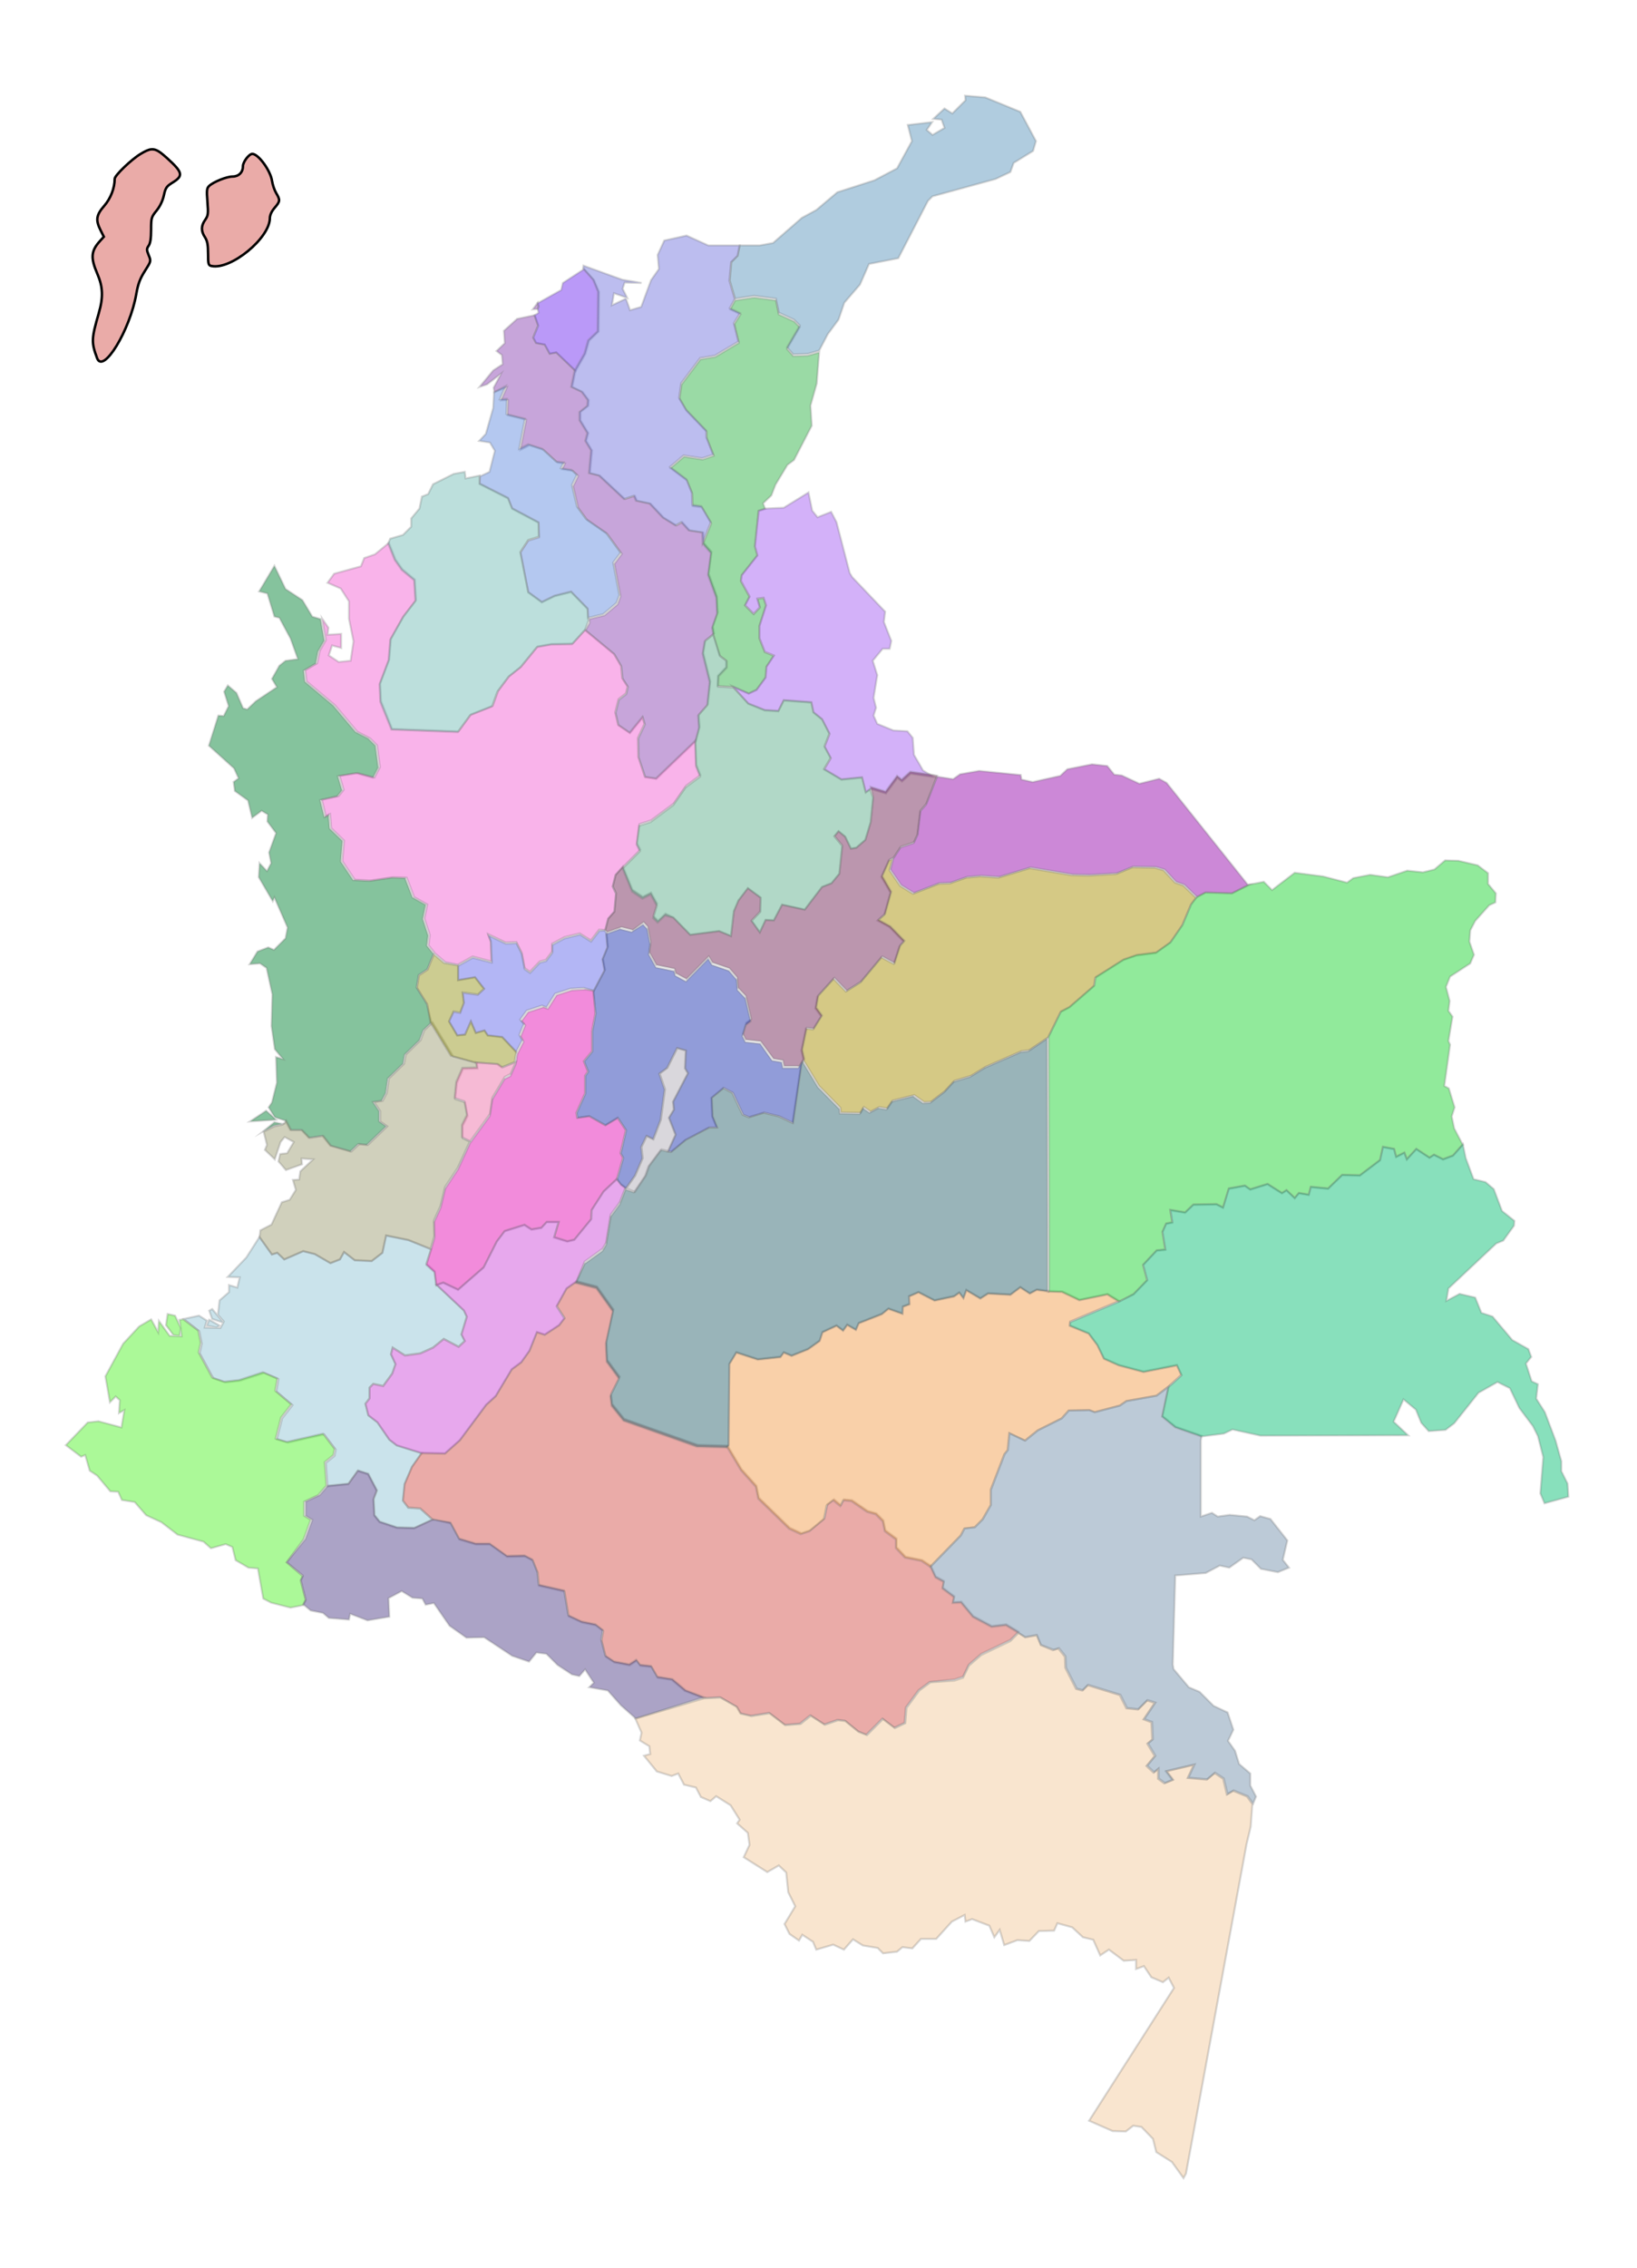 <?xml version="1.0" encoding="UTF-8" standalone="no"?>
<!-- Generator: Adobe Illustrator 24.1.1, SVG Export Plug-In . SVG Version: 6.00 Build 0)  -->

<svg version="1.1" id="map_colombia" x="0px" y="0px" viewBox="0 0 400 553.768" xml:space="preserve"
    sodipodi:docname="colombia-mapa.svg" inkscape:version="1.4 (86a8ad7, 2024-10-11)" width="400" height="553.768"
    xmlns:inkscape="http://www.inkscape.org/namespaces/inkscape"
    xmlns:sodipodi="http://sodipodi.sourceforge.net/DTD/sodipodi-0.dtd" xmlns="http://www.w3.org/2000/svg"
    xmlns:svg="http://www.w3.org/2000/svg" xmlns:rdf="http://www.w3.org/1999/02/22-rdf-syntax-ns#"
    xmlns:cc="http://creativecommons.org/ns#" xmlns:dc="http://purl.org/dc/elements/1.1/">
    <title id="titulo-map">mapa-colombia</title>
    <defs id="defs72" />
    <sodipodi:namedview id="namedview72" pagecolor="#ffffff" bordercolor="#000000" borderopacity="0.25"
        inkscape:showpageshadow="false" inkscape:pageopacity="0.0" inkscape:pagecheckerboard="true"
        inkscape:deskcolor="#d1d1d1" showborder="false" inkscape:zoom="1.4985093" inkscape:cx="205.87126"
        inkscape:cy="284.61618" inkscape:window-width="1920" inkscape:window-height="991" inkscape:window-x="-9"
        inkscape:window-y="-9" inkscape:window-maximized="1" inkscape:current-layer="map_colombia" showguides="true"
        inkscape:clip-to-page="false" shape-rendering="auto" labelstyle="default" showgrid="false" />
    <style type="text/css" id="style-map">
        .st0 {
            fill: none;
            enable-background: new;
        }




        .st1 {
            fill: #FF152F;
            stroke: rgba(116,116,116,0.281);
            stroke-width: 0.5;
            stroke-miterlimit: 12;
        }




        .st2 {
            fill: #95C6D7;
            stroke: rgba(116,116,116,0.281);
            stroke-width: 0.5;
            stroke-miterlimit: 12;
        }




        .st3 {
            fill: #59F533;
            stroke: rgba(116,116,116,0.281);
            stroke-width: 0.5;
            stroke-miterlimit: 12;
        }




        .st4 {
            fill: #0C883D;
            stroke: rgba(116,116,116,0.281);
            stroke-width: 0.5;
            stroke-miterlimit: 12;
        }




        .st5 {
            fill: #EEEEEE;
            stroke: rgba(116,116,116,0.281);
            stroke-width: 0.5;
            stroke-miterlimit: 12;
        }




        .st6 {
            fill: #E719B8;
            stroke: rgba(116,116,116,0.281);
            stroke-width: 0.5;
            stroke-miterlimit: 12;
        }




        .st7 {
            fill: #D75853;
            stroke: rgba(116,116,116,0.281);
            stroke-width: 0.5;
            stroke-miterlimit: 12;
        }




        .st8 {
            fill: #D153DC;
            stroke: rgba(116,116,116,0.281);
            stroke-width: 0.5;
            stroke-miterlimit: 12;
        }




        .st9 {
            fill: #59498E;
            stroke: rgba(116,116,116,0.281);
            stroke-width: 0.5;
            stroke-miterlimit: 12;
        }




        .st10 {
            fill: #F5CCA0;
            stroke: rgba(116,116,116,0.281);
            stroke-width: 0.5;
            stroke-miterlimit: 12;
        }




        .st11 {
            fill: #914CB6;
            stroke: rgba(116,116,116,0.281);
            stroke-width: 0.5;
            stroke-miterlimit: 12;
        }




        .st12 {
            fill: #A2A27A;
            stroke: rgba(116,116,116,0.281);
            stroke-width: 0.5;
            stroke-miterlimit: 12;
        }




        .st13 {
            fill: #6A92E3;
            stroke: rgba(116,116,116,0.281);
            stroke-width: 0.5;
            stroke-miterlimit: 12;
        }




        .st14 {
            fill: #7634F2;
            stroke: rgba(116,116,116,0.281);
            stroke-width: 0.5;
            stroke-miterlimit: 12;
        }




        .st15 {
            fill: #37B74D;
            stroke: rgba(116,116,116,0.281);
            stroke-width: 0.5;
            stroke-miterlimit: 12;
        }




        .st16 {
            fill: #639BC0;
            stroke: rgba(116,116,116,0.281);
            stroke-width: 0.5;
            stroke-miterlimit: 12;
        }




        .st17 {
            fill: #7B7CE0;
            stroke: rgba(116,116,116,0.281);
            stroke-width: 0.5;
            stroke-miterlimit: 12;
        }




        .st18 {
            fill: #9A12B0;
            stroke: rgba(116,116,116,0.281);
            stroke-width: 0.5;
            stroke-miterlimit: 12;
        }




        .st19 {
            fill: #A964F5;
            stroke: rgba(116,116,116,0.281);
            stroke-width: 0.5;
            stroke-miterlimit: 12;
        }




        .st20 {
            fill: #AC940D;
            stroke: rgba(116,116,116,0.281);
            stroke-width: 0.5;
            stroke-miterlimit: 12;
        }




        .st21 {
            fill: #F5A355;
            stroke: rgba(116,116,116,0.281);
            stroke-width: 0.5;
            stroke-miterlimit: 12;
        }




        .st22 {
            fill: #346A75;
            stroke: rgba(116,116,116,0.281);
            stroke-width: 0.5;
            stroke-miterlimit: 12;
        }




        .st23 {
            fill: #7B97B1;
            stroke: rgba(116,116,116,0.281);
            stroke-width: 0.5;
            stroke-miterlimit: 12;
        }




        .st24 {
            fill: #25D638;
            stroke: rgba(116,116,116,0.281);
            stroke-width: 0.5;
            stroke-miterlimit: 12;
        }




        .st25 {
            fill: #F568D7;
            stroke: rgba(116,116,116,0.281);
            stroke-width: 0.5;
            stroke-miterlimit: 12;
        }




        .st26 {
            fill: #7BC1BA;
            stroke: rgba(116,116,116,0.281);
            stroke-width: 0.5;
            stroke-miterlimit: 12;
        }




        .st27 {
            fill: #782E5E;
            stroke: rgba(116,116,116,0.281);
            stroke-width: 0.5;
            stroke-miterlimit: 12;
        }




        .st28 {
            fill: #64B290;
            stroke: rgba(116,116,116,0.281);
            stroke-width: 0.5;
            stroke-miterlimit: 12;
        }




        .st29 {
            fill: #686EEC;
            stroke: rgba(116,116,116,0.281);
            stroke-width: 0.5;
            stroke-miterlimit: 12;
        }




        .st30 {
            fill: #253BB4;
            stroke: rgba(116,116,116,0.281);
            stroke-width: 0.5;
            stroke-miterlimit: 12;
        }




        .st31 {
            fill: #B4B0BA;
            stroke: rgba(116,116,116,0.281);
            stroke-width: 0.5;
            stroke-miterlimit: 12;
        }




        .st32 {
            fill: #9B9B25;
            stroke: rgba(116,116,116,0.281);
            stroke-width: 0.5;
            stroke-miterlimit: 12;
        }




        .st33 {
            fill: #EE76AD;
            stroke: rgba(116,116,116,0.281);
            stroke-width: 0.5;
            stroke-miterlimit: 12;
        }




        .st34 {
            fill: #13C37A;
            stroke: rgba(116,116,116,0.281);
            stroke-width: 0.5;
            stroke-miterlimit: 12;
        }




        .st35 {
            font-family: 'Tahoma';
        }




        .st36 {
            font-size: 6px;
        }




        .st37 {
            font-size: 10px;
        }




        .st38 {
            font-size: 9px;
        }




        .st39 {
            font-size: 9px;
        }




        .st40 {
            font-size: 8px;
        }




        .st41 {
            font-size: 8.999px;
        }




        .st42 {
            font-size: 7px;
        }




        .st43 {
            font-size: 8px;
        }




        .st44 {
            font-size: 6px;
        }




        .st45 {
            font-size: 5px;
        }




        .st46 {
            fill: none;
        }




        .st47 {
            font-family: 'ArialMT';
        }




        .st48 {
            font-size: 13px;
        }




        .st49 {
            enable-background: new;
        }




        .st50 {
            fill: none;
            stroke: #000000;
            stroke-miterlimit: 10;
        }
    </style>


    <path class="st2"
        d="m 52.946,324.156 -2.417,-0.503 0.604,-1.41 2.517,1.41 z m 52.364,-19.133 -1.108,3.524 2.014,1.813 0.403,3.222 6.747,6.344 0.705,1.51 -1.309,4.33 0.806,1.611 -1.51,1.41 -3.625,-1.913 -2.618,2.115 -3.122,1.41 -3.726,0.503 -3.021,-1.913 -0.403,1.611 1.108,2.417 -0.806,2.316 -2.215,3.021 -2.417,-0.503 -0.906,0.906 v 2.618 l -1.007,1.309 0.705,2.82 2.215,1.712 2.92,4.229 1.813,1.41 6.143,1.913 -2.417,3.424 -1.813,4.229 -0.403,4.028 1.309,1.712 2.92,0.201 3.021,2.719 -4.531,2.115 -4.229,-0.101 -4.229,-1.41 -1.309,-1.611 -0.201,-3.927 0.806,-2.115 -2.115,-4.028 -2.517,-0.806 -2.316,3.222 -5.035,0.503 -0.403,-5.74 2.115,-1.712 0.302,-1.51 -2.82,-3.726 -8.862,2.014 -2.719,-0.806 1.309,-5.136 2.517,-3.222 -3.927,-3.323 0.503,-3.021 -3.524,-1.51 -5.841,1.913 -3.625,0.403 -2.92,-1.007 -3.323,-6.143 0.503,-2.316 -0.604,-3.021 -3.827,-3.021 3.726,-0.806 1.913,1.208 -0.503,1.712 3.827,0.101 0.705,-1.309 -2.719,-0.906 -0.705,-2.014 0.705,-0.403 2.719,3.222 0.101,-0.201 -1.41,-1.611 0.403,-3.524 2.316,-2.014 v -1.712 l 2.014,0.604 0.604,-2.517 -2.92,-0.101 4.531,-4.733 3.222,-5.035 3.021,4.229 1.309,-0.403 1.712,1.611 4.632,-2.014 2.82,0.705 3.827,2.215 2.316,-0.906 1.007,-1.813 2.618,2.014 4.129,0.201 2.618,-2.014 0.906,-4.229 5.438,1.108 z"
        id="cauca" style="display:inline;fill:#95c6d7;fill-opacity:0.499" inkscape:label="cauca" />
    <path class="st3"
        d="m 40.963,320.833 1.813,0.403 1.41,3.021 -0.302,1.913 -1.51,-0.201 -1.813,-2.417 z m 33.13,71.094 -3.122,0.604 -4.733,-1.208 -1.913,-1.007 -1.309,-7.351 -2.316,-0.201 -3.122,-1.813 -0.806,-3.222 -1.611,-0.705 -3.625,1.007 -1.813,-1.611 -6.344,-1.712 -3.927,-3.021 -3.726,-1.712 -2.82,-3.222 -3.122,-0.503 -0.906,-2.014 -1.913,-0.101 -3.222,-3.827 -1.813,-1.208 -1.108,-3.827 -1.007,0.403 -3.726,-2.82 5.337,-5.538 2.618,-0.302 5.639,1.51 0.705,-4.229 -1.309,0.705 0.201,-3.122 -1.007,-0.906 -1.41,1.41 -1.108,-6.344 4.33,-7.955 3.927,-4.229 2.92,-1.712 1.712,3.122 0.201,-2.719 2.618,3.625 2.92,0.101 -0.503,-4.028 0.906,-0.101 3.625,2.719 0.604,3.021 -0.503,2.316 3.323,6.143 2.92,1.007 3.625,-0.403 5.841,-1.913 3.524,1.51 -0.503,3.021 3.927,3.323 -2.517,3.222 -1.309,5.136 2.719,0.806 8.862,-2.014 2.82,3.726 -0.302,1.51 -2.115,1.712 0.403,5.74 -2.014,2.316 -3.424,1.611 v 3.424 l 1.611,1.007 -1.712,4.733 -4.129,5.639 3.927,3.424 -0.503,1.108 1.208,4.733 z"
        id="narino" style="fill:#59f533;fill-opacity:0.5" inkscape:label="narino" />
    <path class="st4"
        d="m 66.843,272.799 0.604,0.604 -6.344,0.403 3.927,-2.618 z m -2.517,3.424 2.719,-2.215 1.913,0.403 -2.014,0.403 z m 41.085,-26.585 -2.014,1.913 -0.906,2.417 -3.625,3.524 -0.403,2.215 -3.726,3.625 -0.503,3.524 -1.007,1.913 -2.115,0.302 1.51,2.215 v 2.517 l 1.712,1.208 -4.733,4.531 -2.115,-0.201 -1.913,1.813 -4.934,-1.41 -1.913,-2.417 -3.323,0.503 -1.813,-1.913 H 70.871 l -1.208,-2.316 -2.517,-0.806 -1.51,-2.417 0.806,-1.208 1.208,-4.834 -0.201,-6.243 1.712,0.503 -2.014,-2.417 -0.806,-5.639 0.201,-7.754 -1.41,-6.445 -1.611,-1.108 -2.517,0.201 1.913,-3.122 2.618,-1.007 1.41,0.604 2.82,-2.82 0.503,-2.618 -3.222,-7.351 -0.403,0.906 -3.424,-5.841 0.201,-3.424 1.813,1.913 1.007,-1.913 -0.503,-2.618 1.712,-4.733 -2.115,-2.82 0.101,-1.712 -1.51,-0.906 -2.316,1.712 -1.007,-4.229 -3.222,-2.316 -0.302,-2.215 1.208,-0.906 -1.108,-2.417 -6.143,-5.538 2.316,-7.351 1.309,0.101 1.208,-2.417 -1.108,-3.524 0.906,-1.51 2.115,1.813 1.611,3.726 1.007,0.302 2.115,-2.014 5.136,-3.424 -1.208,-2.014 1.813,-3.222 1.51,-1.208 3.021,-0.403 -1.813,-5.035 -2.719,-5.035 -1.208,-0.302 -1.712,-5.639 -2.014,-0.503 3.726,-6.243 2.719,5.639 4.129,2.719 2.417,4.028 2.014,0.604 0.906,5.236 -1.51,2.618 -0.604,3.021 -2.92,1.712 0.302,2.719 6.948,5.841 5.438,6.445 3.122,1.611 1.712,1.712 0.705,5.337 -1.309,2.517 -4.129,-1.108 -4.431,0.705 1.007,3.424 -1.208,1.51 -4.129,0.906 1.007,4.129 1.007,-0.604 0.302,3.424 3.122,3.021 -0.403,5.035 3.021,4.531 3.927,0.201 5.438,-0.806 3.323,0.101 1.813,4.733 3.222,1.813 -0.705,3.424 1.309,4.028 -0.302,2.517 1.611,2.014 -1.51,3.726 -2.115,1.41 -0.503,3.021 2.517,4.028 z"
        id="choco" inkscape:label="choco" style="fill:#0c883d;fill-opacity:0.5" />
    <path class="st6"
        d="m 145.047,241.885 0.403,5.538 -0.806,4.33 v 4.934 l -2.014,2.417 1.007,2.517 -0.705,1.007 v 4.33 l -2.115,4.733 0.201,1.208 2.92,-0.403 3.927,2.215 3.021,-1.813 2.014,3.021 -1.309,5.639 0.604,1.108 -1.51,5.337 -3.222,3.021 -2.92,4.531 -0.101,2.215 -4.129,5.035 -1.712,0.403 -3.222,-1.007 1.108,-3.726 h -2.92 l -1.309,1.41 -2.417,0.403 -1.712,-1.108 -4.834,1.51 -1.913,2.517 -3.222,6.344 -6.243,5.438 -3.625,-1.712 -1.712,0.604 -0.403,-3.222 -2.014,-1.813 1.108,-3.524 0.906,-3.122 -0.101,-3.827 1.611,-3.524 1.108,-4.632 3.122,-4.733 2.92,-6.344 4.834,-6.646 0.604,-4.028 3.021,-5.035 1.41,-0.705 1.309,-2.92 0.403,-2.517 1.51,-2.92 -0.705,-1.309 1.108,-2.719 -0.906,-1.007 1.611,-2.215 3.726,-1.208 1.108,0.403 2.115,-3.323 3.726,-1.208 3.222,-0.201 z"
        id="tolima" inkscape:label="tolima" style="fill:#e719b8;fill-opacity:0.5" />
    <path class="st7"
        d="m 105.713,370.981 -3.021,-2.719 -2.92,-0.201 -1.309,-1.712 0.403,-4.028 1.813,-4.229 2.417,-3.424 5.639,0.101 3.625,-3.222 6.445,-8.66 2.316,-2.115 3.927,-6.545 2.316,-1.712 2.014,-2.82 1.813,-4.531 1.913,0.604 3.524,-2.316 1.309,-1.712 -1.913,-2.92 2.417,-4.33 2.417,-1.712 5.035,1.309 4.028,5.639 -1.712,7.855 0.201,4.431 3.021,4.129 -2.115,4.229 0.302,2.417 2.92,3.625 17.924,6.344 7.351,0.201 3.424,5.74 3.625,4.028 0.604,2.92 7.552,7.351 2.82,1.309 2.115,-0.705 3.524,-2.92 0.705,-3.424 1.611,-1.208 1.712,1.41 0.705,-1.41 2.014,0.201 3.827,2.618 2.115,0.604 1.712,1.712 0.503,2.417 2.719,2.014 v 2.115 l 2.215,2.316 4.028,0.806 2.115,1.41 1.208,2.618 2.014,1.108 -0.302,1.611 2.82,2.115 -0.302,1.41 2.014,-0.101 2.92,3.524 4.531,2.417 3.524,-0.403 3.021,1.813 -2.014,2.014 -7.15,3.424 -3.021,2.618 -1.41,2.92 -2.115,0.705 -6.042,0.604 -2.719,2.014 -3.122,4.229 -0.302,3.726 -2.517,1.208 -2.92,-2.215 -3.927,3.927 -2.014,-0.806 -3.222,-2.618 -1.813,-0.201 -3.222,1.108 -3.424,-2.215 -2.517,2.014 -3.726,0.302 -3.827,-2.92 -4.431,0.705 -2.618,-0.604 -0.906,-1.611 -4.028,-2.316 -4.129,0.201 -4.431,-1.712 -3.222,-2.719 -3.424,-0.503 -1.51,-2.618 -2.719,-0.302 -0.906,-1.208 -1.712,1.108 -3.726,-0.705 -2.115,-1.41 -1.007,-3.927 0.403,-2.316 -1.813,-1.41 -3.424,-0.705 -3.222,-1.51 -1.007,-6.042 -6.243,-1.41 -0.302,-3.122 -1.208,-3.021 -1.913,-1.007 -4.33,0.101 -4.229,-3.021 h -3.424 l -4.028,-1.208 -2.115,-3.927 z"
        id="caqueta" inkscape:label="caqueta" style="fill:#d75853;fill-opacity:0.5" />
    <path class="st8"
        d="m 140.857,312.978 -2.417,1.712 -2.417,4.33 1.913,2.92 -1.309,1.712 -3.524,2.316 -1.913,-0.604 -1.813,4.531 -2.014,2.82 -2.316,1.712 -3.927,6.545 -2.316,2.115 -6.445,8.66 -3.625,3.222 -5.639,-0.101 -6.143,-1.913 -1.813,-1.41 -2.92,-4.229 -2.215,-1.712 -0.705,-2.82 1.007,-1.309 v -2.618 l 0.906,-0.906 2.417,0.503 2.215,-3.021 0.806,-2.316 -1.108,-2.417 0.403,-1.611 3.021,1.913 3.726,-0.503 3.122,-1.41 2.618,-2.115 3.625,1.913 1.51,-1.41 -0.806,-1.611 1.309,-4.33 -0.705,-1.51 -6.747,-6.344 1.712,-0.604 3.625,1.712 6.243,-5.438 3.222,-6.344 1.913,-2.517 4.834,-1.51 1.712,1.108 2.417,-0.403 1.309,-1.41 h 2.92 l -1.108,3.726 3.222,1.007 1.712,-0.403 4.129,-5.035 0.101,-2.215 2.92,-4.531 3.222,-3.021 1.007,1.309 1.108,0.806 -1.41,3.625 -2.215,3.021 -1.108,6.848 -0.906,1.51 -4.33,3.122 z"
        id="huila" inkscape:label="huila" style="fill:#d153dc;fill-opacity:0.5" />
    <path class="st9"
        d="m 105.713,370.981 4.33,0.705 2.115,3.927 4.028,1.208 h 3.424 l 4.229,3.021 4.33,-0.101 1.913,1.007 1.208,3.021 0.302,3.122 6.243,1.41 1.007,6.042 3.222,1.51 3.424,0.705 1.813,1.41 -0.403,2.316 1.007,3.927 2.115,1.41 3.726,0.705 1.712,-1.108 0.906,1.208 2.719,0.302 1.51,2.618 3.726,0.604 3.222,2.719 4.431,1.712 -16.615,5.236 v 0 l -3.625,-3.222 -3.222,-3.625 -4.531,-0.806 1.108,-1.108 -2.115,-3.222 -1.41,1.611 -1.813,-0.403 -3.524,-2.316 -2.719,-2.719 -2.417,-0.302 -1.813,2.215 -4.129,-1.41 -6.848,-4.531 -4.33,0.101 -4.129,-2.92 -3.827,-5.538 -2.014,0.403 -0.806,-1.51 -2.417,-0.201 -2.618,-1.611 -3.222,1.712 0.201,4.531 -5.337,0.906 -4.229,-1.611 -0.302,1.41 -4.934,-0.403 -1.41,-1.208 -3.021,-0.604 -1.813,-1.51 0.604,-1.208 -1.208,-4.733 0.503,-1.108 -3.927,-3.222 4.531,-5.639 1.712,-4.733 -1.611,-1.007 v -3.424 l 3.424,-1.611 2.014,-2.316 5.035,-0.503 2.316,-3.222 2.517,0.806 2.115,4.028 -0.806,2.115 0.201,3.927 1.309,1.611 4.229,1.41 4.229,0.101 z"
        id="putumayo" inkscape:label="putumayo" style="fill:#59498e;fill-opacity:0.5" />
    <path class="st10"
        d="m 171.973,414.685 4.129,-0.201 4.028,2.316 0.906,1.611 2.618,0.604 4.431,-0.705 3.827,2.92 3.726,-0.302 2.517,-2.014 3.424,2.215 3.222,-1.108 1.813,0.201 3.222,2.618 2.014,0.806 3.927,-3.927 2.92,2.215 2.517,-1.208 0.302,-3.726 3.122,-4.229 2.719,-2.014 5.841,-0.403 2.115,-0.705 1.41,-2.92 3.021,-2.618 7.15,-3.424 2.014,-2.014 1.611,1.108 2.82,-0.503 1.007,2.417 2.92,1.208 1.309,-0.403 1.611,2.014 0.101,2.719 2.618,5.136 1.51,0.403 1.309,-1.309 7.855,2.417 1.611,3.222 2.82,0.302 2.215,-2.215 1.913,0.604 -2.719,4.028 1.913,0.705 0.201,4.229 -1.208,1.007 1.813,3.021 -2.014,2.417 1.712,1.611 1.108,-0.906 v 2.417 l 1.51,1.108 2.014,-0.806 -1.611,-2.115 6.848,-1.611 -1.51,3.222 4.632,0.403 1.913,-1.611 2.115,1.41 0.906,3.827 1.51,-0.906 3.424,1.41 1.309,1.813 -0.403,5.538 -1.007,4.229 -14.803,80.459 -0.604,1.108 -2.82,-3.927 -3.827,-2.417 -0.806,-3.222 -2.82,-2.92 -2.014,-0.302 -1.813,1.41 -3.222,-0.101 -5.74,-2.517 20.744,-32.425 -1.309,-2.517 -1.41,1.108 -2.82,-1.208 -1.813,-2.719 -1.913,0.705 v -2.215 l -3.021,0.201 -3.625,-2.719 -2.115,1.41 -1.712,-3.827 -2.517,-0.604 -2.618,-2.417 -3.625,-1.007 -0.806,1.813 -3.726,0.101 -2.316,2.417 -2.92,-0.201 -3.222,1.208 -1.108,-3.726 -1.309,1.813 -1.208,-2.82 -4.229,-1.611 -1.611,0.604 -0.201,-1.611 -3.122,1.611 -3.827,4.229 h -3.726 l -2.115,2.316 -2.417,-0.302 -1.309,1.108 -3.424,0.403 -1.309,-1.309 -3.625,-0.604 -2.417,-1.51 -2.215,2.517 -2.618,-1.208 -4.129,1.208 -0.806,-1.913 -2.618,-1.712 -0.806,1.41 -2.316,-1.611 -1.208,-2.417 2.618,-4.33 -1.712,-3.424 -0.503,-4.834 -1.813,-1.712 -2.82,1.611 -5.74,-3.625 1.41,-3.021 -0.403,-2.92 -2.618,-2.316 0.604,-0.906 -2.215,-3.524 -3.524,-2.215 -1.41,1.208 -2.316,-1.007 -1.208,-2.316 -2.92,-0.705 -1.41,-2.719 -1.611,0.604 -3.625,-1.108 -3.122,-3.827 1.51,-0.403 -0.201,-1.913 -2.316,-1.41 0.403,-1.913 -1.51,-3.424 v 0 z"
        id="amazonas" inkscape:label="amazonas" style="fill:#f5cca0;fill-opacity:0.5" />
    <path class="st11"
        d="m 120.817,95.77 -0.201,-1.108 1.813,-3.424 -3.424,2.618 -1.813,0.604 3.323,-4.028 2.316,-1.51 -0.201,-2.215 -1.309,-1.007 2.014,-1.913 -0.201,-3.021 3.222,-2.92 4.33,-0.906 0.806,2.517 -1.208,2.92 0.705,1.309 2.115,0.403 1.208,2.215 1.611,-0.302 4.733,4.531 -0.806,3.927 2.517,1.208 1.51,2.014 -0.101,1.41 -1.913,1.51 v 2.014 l 1.913,3.122 -0.503,1.913 1.41,2.316 -0.503,5.538 2.417,0.604 6.143,5.74 2.417,-0.806 0.503,1.208 3.323,0.705 3.222,3.424 3.122,1.913 1.41,-0.806 1.813,2.014 3.323,0.503 0.101,2.517 1.913,2.215 -0.705,5.337 2.014,5.538 0.201,3.927 -1.208,3.424 0.302,1.712 -2.115,1.712 -0.503,3.021 1.712,6.948 -0.604,5.639 -2.215,2.517 0.201,3.021 -0.906,3.424 -9.667,9.264 -2.719,-0.403 -1.611,-4.834 -0.101,-4.632 1.611,-3.424 -0.503,-1.712 -3.122,3.827 -2.82,-1.913 -0.705,-3.021 0.806,-3.222 1.813,-1.41 0.403,-1.712 -1.309,-2.014 -0.302,-3.021 -1.712,-2.92 -7.049,-5.841 1.007,-1.913 -0.101,-0.906 3.726,-0.906 3.222,-2.719 0.705,-1.913 -1.51,-7.955 1.813,-2.417 -3.524,-4.834 -4.934,-3.424 -2.215,-3.021 -1.208,-5.236 1.208,-2.517 -1.309,-1.208 -2.618,-0.403 0.705,-1.41 -1.813,-0.201 -3.424,-3.122 -3.424,-1.108 -2.215,1.108 1.41,-7.351 -4.531,-1.108 0.101,-3.726 -1.712,0.101 1.41,-3.222 z m 10.573,-20.341 -1.208,0.101 1.208,-1.611 0.201,0.906 z"
        id="bolivar" inkscape:label="bolivar" style="fill:#914cb6;fill-opacity:0.5" />
    <path class="st12"
        d="m 114.776,278.741 -2.92,6.344 -3.122,4.733 -1.108,4.632 -1.611,3.524 0.101,3.827 -0.906,3.122 -5.438,-2.115 -5.438,-1.108 -0.906,4.229 -2.618,2.014 -4.129,-0.201 -2.618,-2.014 -1.007,1.813 -2.316,0.906 -3.827,-2.215 -2.82,-0.705 -4.632,2.014 -1.712,-1.611 -1.309,0.403 -3.021,-4.229 0.201,-1.712 2.719,-1.41 2.517,-5.438 1.913,-0.604 1.51,-2.417 -0.705,-2.417 1.51,-0.101 0.302,-2.014 3.122,-2.92 -2.82,-0.201 0.101,1.41 -3.927,1.41 -1.813,-2.115 0.403,-1.813 1.712,-0.201 1.611,-2.719 -2.215,-1.208 -1.007,1.208 -1.41,4.229 -2.417,-2.316 0.503,-1.208 -0.806,-3.222 2.618,-1.309 2.014,-0.403 0.604,-0.604 0.302,-0.403 1.208,2.316 h 2.719 l 1.813,1.913 3.323,-0.503 1.913,2.417 4.934,1.41 1.913,-1.813 2.115,0.201 4.733,-4.531 -1.712,-1.208 v -2.517 l -1.51,-2.215 2.115,-0.302 1.007,-1.913 0.503,-3.524 3.726,-3.625 0.403,-2.215 3.625,-3.524 0.906,-2.417 2.014,-1.913 5.035,8.257 5.841,1.611 0.101,1.41 -3.524,0.101 -1.51,3.424 -0.403,3.927 2.417,0.806 0.604,3.323 -1.208,2.417 v 3.021 z"
        id="valle" style="fill:#a2a27a;fill-opacity:0.5" inkscape:label="valle" />
    <path class="st13"
        d="m 117.293,116.313 2.316,-1.108 1.309,-5.136 -1.208,-2.014 -2.618,-0.403 1.611,-1.712 1.813,-6.344 0.201,-3.827 2.82,-1.51 -1.41,3.222 1.712,-0.101 -0.101,3.726 4.531,1.108 -1.41,7.351 2.215,-1.108 3.424,1.108 3.424,3.122 1.813,0.201 -0.705,1.41 2.618,0.403 1.309,1.208 -1.208,2.517 1.208,5.236 2.215,3.021 4.934,3.424 3.524,4.834 -1.813,2.417 1.51,7.955 -0.705,1.913 -3.222,2.719 -3.726,0.906 -0.101,-2.115 -4.028,-4.129 -4.028,1.007 -3.122,1.51 -3.323,-2.417 -1.913,-9.768 1.913,-2.92 2.618,-0.806 -0.101,-3.524 -6.445,-3.424 -1.007,-2.517 -6.948,-3.524 z"
        id="sucre" inkscape:label="sucre" style="fill:#6a92e3;fill-opacity:0.5" />
    <path class="st14"
        d="m 130.585,77.04 1.007,-0.705 -0.201,-0.906 0.201,-0.503 -0.201,-0.906 5.74,-3.222 0.403,-1.712 5.236,-3.424 2.417,2.719 1.208,2.92 -0.101,9.667 -2.316,2.215 -0.906,3.222 -2.417,4.229 -4.733,-4.531 -1.611,0.302 -1.208,-2.215 -2.115,-0.403 -0.705,-1.309 1.208,-2.92 z"
        id="atlantico" inkscape:label="atlantico" style="fill:#7634f2;fill-opacity:0.5" />
    <path class="st15"
        d="m 174.289,155.004 -0.302,-1.712 1.208,-3.424 -0.201,-3.927 -2.014,-5.538 0.705,-5.337 -1.913,-2.215 2.014,-5.035 -2.316,-3.927 -2.215,-0.302 -0.101,-3.021 -1.309,-3.222 -4.028,-3.021 3.323,-2.82 4.531,0.705 2.719,-0.906 -1.712,-4.33 v -1.51 l -4.934,-5.136 -1.712,-2.92 0.503,-3.524 4.632,-6.143 3.625,-0.604 5.74,-3.424 -1.108,-4.531 1.51,-2.417 -2.517,-1.208 1.208,-2.215 4.632,-0.705 5.337,0.705 0.705,3.424 3.726,1.712 1.41,1.41 -3.122,5.337 1.51,1.712 3.524,-0.101 2.82,-0.806 -0.604,7.653 -1.51,5.337 0.302,4.934 -4.33,8.358 -1.611,1.208 -2.92,4.834 -1.007,2.618 -2.014,1.913 0.503,1.41 -1.611,0.503 -0.906,8.66 0.604,2.215 -3.827,4.834 -0.201,1.41 2.115,3.827 -1.108,2.115 2.115,2.115 1.51,-1.611 -0.604,-2.115 1.51,-0.201 0.604,1.813 -1.611,5.035 v 3.021 l 1.309,3.323 2.215,0.906 -1.813,2.719 -0.201,2.618 -2.215,3.021 -1.913,0.906 -3.927,-1.712 -3.726,-0.201 0.101,-2.517 2.014,-2.115 v -1.611 l -1.611,-1.208 z"
        id="cesar" inkscape:label="cesar" style="fill:#37b74d;fill-opacity:0.5" />
    <path class="st16"
        d="m 180.23,62.439 0.503,-2.517 h 4.834 l 3.323,-0.604 7.049,-6.143 3.524,-1.913 5.136,-4.33 9.063,-2.92 5.538,-2.92 3.625,-6.646 -1.007,-3.927 5.941,-0.705 -1.309,1.913 1.41,1.208 2.92,-1.712 -0.705,-2.014 -2.014,-0.201 2.719,-2.517 1.913,1.208 3.222,-3.222 -0.101,-1.108 4.934,0.403 8.559,3.524 3.827,7.15 -0.705,2.417 -4.733,2.92 -0.806,2.215 -3.625,1.712 -15.407,4.229 -1.108,1.108 -7.25,13.997 -7.15,1.41 -2.215,5.035 -3.827,4.431 -1.41,4.129 -2.618,3.524 -2.115,4.028 -2.82,0.806 -3.524,0.101 -1.51,-1.712 3.122,-5.337 -1.41,-1.41 -3.726,-1.712 -0.705,-3.424 -5.337,-0.705 -4.632,0.705 -1.309,-4.431 0.403,-4.531 z"
        id="guajira" inkscape:label="guajira" style="fill:#639bc0;fill-opacity:0.5" />
    <path class="st17"
        d="m 179.525,73.012 -1.208,2.215 2.517,1.208 -1.51,2.417 1.108,4.531 -5.74,3.424 -3.625,0.604 -4.632,6.143 -0.503,3.524 1.712,2.92 4.934,5.136 v 1.51 l 1.712,4.33 -2.719,0.906 -4.531,-0.705 -3.323,2.82 4.028,3.021 1.309,3.222 0.101,3.021 2.215,0.302 2.316,3.927 -2.014,5.035 -0.101,-2.517 -3.323,-0.503 -1.813,-2.014 -1.41,0.806 -3.122,-1.913 -3.222,-3.424 -3.323,-0.705 -0.503,-1.208 -2.417,0.806 -6.143,-5.74 -2.417,-0.604 0.503,-5.538 -1.41,-2.316 0.503,-1.913 -1.913,-3.122 v -2.014 l 1.913,-1.51 0.101,-1.41 -1.51,-2.014 -2.517,-1.208 0.806,-3.927 2.417,-4.229 0.906,-3.222 2.316,-2.215 0.101,-9.667 -1.208,-2.92 -2.417,-2.719 0.101,-0.705 9.466,3.424 4.733,0.806 -4.129,-0.101 -0.503,1.51 1.108,2.215 -3.222,-1.108 -0.503,2.92 3.424,-1.611 1.007,2.82 2.719,-0.806 2.417,-6.545 1.913,-2.719 -0.302,-3.424 1.611,-3.524 5.438,-1.208 5.337,2.417 h 7.653 l -0.503,2.517 -1.611,1.611 -0.403,4.531 z"
        id="magdalena" inkscape:label="magdalena" style="fill:#7b7ce0;fill-opacity:0.5" />
    <path class="st18"
        d="m 228.968,189.622 3.927,0.604 1.712,-1.208 4.632,-0.806 10.171,1.007 0.201,1.108 2.719,0.604 6.747,-1.51 1.712,-1.611 6.042,-1.208 3.726,0.403 1.712,2.115 1.813,0.201 4.33,2.014 4.834,-1.208 1.813,1.007 19.838,24.873 h 0.403 l -4.229,2.115 -6.445,-0.201 -2.115,1.108 -3.122,-3.021 -2.014,-0.705 -2.82,-3.021 -2.115,-0.604 -5.538,-0.101 -3.927,1.611 -6.747,0.403 -4.129,-0.101 -10.271,-1.712 -7.653,2.316 -4.431,-0.302 -3.424,0.302 -4.028,1.41 -2.719,0.101 -6.243,2.417 -3.122,-1.913 -2.618,-3.827 0.705,-2.719 1.712,-2.618 3.222,-1.108 0.906,-1.913 0.705,-5.841 1.41,-1.611 z"
        id="arauca_dto" inkscape:label="arauca_dto" style="fill:#9a12b0;fill-opacity:0.5" />
    <path class="st19"
        d="m 179.022,167.569 3.927,1.712 1.913,-0.906 2.215,-3.021 0.201,-2.618 1.813,-2.719 -2.215,-0.906 -1.309,-3.323 V 152.766 l 1.611,-5.035 -0.604,-1.813 -1.51,0.201 0.604,2.115 -1.51,1.611 -2.115,-2.115 1.108,-2.115 -2.115,-3.827 0.201,-1.41 3.827,-4.834 -0.604,-2.215 0.906,-8.66 1.611,-0.503 4.531,-0.201 6.042,-3.726 0.906,4.431 1.309,1.611 3.323,-1.309 1.309,2.517 3.222,12.386 0.604,1.007 8.056,8.459 -0.302,2.517 1.813,4.632 -0.403,1.913 h -1.712 l -2.417,2.92 1.108,3.524 -0.906,5.538 0.604,2.417 -0.604,1.913 0.906,2.014 3.927,1.611 3.424,0.201 1.309,1.611 0.302,4.129 2.215,3.827 2.618,1.611 -5.639,-0.806 -2.115,1.913 -1.108,-0.906 -2.82,3.827 -3.625,-1.108 -1.309,0.906 -0.906,-3.625 -5.035,0.503 -4.229,-2.517 1.611,-2.719 -1.51,-2.82 1.208,-3.122 -1.813,-3.524 -2.115,-1.712 -0.503,-2.417 -6.747,-0.503 -1.309,2.618 -3.323,-0.201 -4.028,-1.611 z"
        id="nortedesantander" inkscape:label="nortedesantander" style="fill:#a964f5;fill-opacity:0.5" />
    <path class="st20"
        d="m 218.059,209.775 -0.705,2.719 2.618,3.827 3.122,1.913 6.243,-2.417 2.719,-0.101 4.028,-1.41 3.424,-0.302 4.431,0.302 7.653,-2.316 10.271,1.712 4.129,0.101 6.747,-0.403 3.927,-1.611 5.538,0.101 2.115,0.604 2.82,3.021 2.014,0.705 3.122,3.021 -1.309,1.712 -2.115,5.035 -2.92,4.229 -3.524,2.517 -4.733,0.604 -3.222,1.108 -6.848,4.33 -0.302,2.014 -6.042,5.236 -2.115,1.108 -3.021,6.143 -4.632,3.122 -1.813,0.201 -8.761,3.827 -3.625,2.215 -4.028,1.208 -2.316,2.517 -3.424,2.618 -1.712,0.101 -2.417,-1.712 -5.236,1.309 -1.309,1.913 -2.014,-0.302 -2.115,1.108 -1.611,-1.108 -0.806,1.41 -4.834,-0.101 -0.101,-1.108 -5.236,-5.337 -3.827,-6.344 -0.503,-2.316 1.108,-5.337 1.712,0.201 2.014,-3.222 -1.41,-1.913 0.503,-2.92 3.927,-4.33 3.021,3.122 3.524,-2.215 5.136,-6.143 3.021,1.611 1.41,-4.33 1.007,-1.108 -3.424,-3.524 -2.92,-1.611 1.611,-1.41 1.51,-5.438 -2.215,-3.827 1.813,-4.028 z"
        id="casanare" inkscape:label="casanare" style="fill:#ac940d;fill-opacity:0.5" />
    <path class="st21"
        d="m 227.257,382.562 -2.115,-1.41 -4.028,-0.806 -2.215,-2.316 v -2.115 l -2.719,-2.014 -0.503,-2.417 -1.712,-1.712 -2.115,-0.604 -3.827,-2.618 -2.014,-0.201 -0.705,1.41 -1.712,-1.41 -1.611,1.208 -0.705,3.424 -3.524,2.92 -2.115,0.705 -2.82,-1.309 -7.552,-7.351 -0.604,-2.92 -3.625,-4.028 -3.424,-5.74 0.403,-0.503 0.201,-19.838 1.712,-2.82 5.236,1.712 5.538,-0.604 0.806,-1.108 1.913,0.806 4.028,-1.611 2.82,-2.014 0.705,-2.115 3.424,-1.611 1.611,1.208 1.007,-1.41 2.115,1.208 0.705,-1.611 5.639,-2.215 1.611,-1.309 3.424,1.208 0.101,-1.712 1.611,-0.604 -0.101,-1.913 2.316,-1.007 3.927,2.014 4.733,-1.007 1.309,-0.906 1.007,1.309 0.705,-1.913 3.424,2.014 1.913,-1.208 5.438,0.302 2.417,-1.813 2.316,1.51 1.712,-0.906 3.122,0.403 3.122,0.101 4.229,2.014 6.848,-1.41 2.82,1.712 -11.983,5.035 -0.101,0.906 4.632,1.913 2.115,2.82 1.611,3.323 3.625,1.611 6.042,1.611 8.157,-1.611 1.108,2.417 -3.222,2.92 -2.92,2.215 -7.351,1.309 -1.611,1.108 -6.143,1.611 -1.309,-0.503 -5.035,0.101 -1.712,1.913 -5.841,2.92 -3.122,2.517 -3.827,-1.813 -0.403,4.129 -0.806,1.007 -3.323,8.66 v 3.726 l -2.014,3.524 -1.913,1.913 -2.517,0.302 -0.906,1.712 z"
        id="guaviare" inkscape:label="guaviare" style="fill:#f5a355;fill-opacity:0.5" />
    <path class="st22"
        d="m 256.459,315.395 -3.122,-0.403 -1.712,0.906 -2.316,-1.51 -2.417,1.813 -5.438,-0.302 -1.913,1.208 -3.424,-2.014 -0.705,1.913 -1.007,-1.309 -1.309,0.906 -4.733,1.007 -3.927,-2.014 -2.316,1.007 0.101,1.913 -1.611,0.604 -0.101,1.712 -3.424,-1.208 -1.611,1.309 -5.639,2.215 -0.705,1.611 -2.115,-1.208 -1.007,1.41 -1.611,-1.208 -3.424,1.611 -0.705,2.115 -2.82,2.014 -4.028,1.611 -1.913,-0.806 -0.806,1.108 -5.538,0.604 -5.236,-1.712 -1.712,2.82 -0.201,19.838 -0.403,0.503 -7.351,-0.201 -17.924,-6.344 -2.92,-3.625 -0.302,-2.417 2.115,-4.229 -3.021,-4.129 -0.201,-4.431 1.712,-7.855 -4.028,-5.639 -5.035,-1.309 2.215,-4.733 4.33,-3.122 0.906,-1.51 1.108,-6.848 2.215,-3.021 1.41,-3.625 2.014,0.705 2.719,-4.028 0.806,-2.316 3.021,-4.028 1.611,0.403 0.906,0.101 3.524,-2.92 5.74,-3.021 h 1.913 l -1.108,-2.719 -0.201,-4.531 2.92,-2.417 2.215,1.208 2.517,5.337 1.51,0.604 3.625,-1.108 3.726,0.906 3.323,1.611 2.115,-14.501 0.302,-0.604 3.827,6.344 5.236,5.337 0.101,1.108 4.834,0.101 0.806,-1.41 1.611,1.108 2.115,-1.108 2.014,0.302 1.309,-1.913 5.236,-1.309 2.417,1.712 1.712,-0.101 3.424,-2.618 2.316,-2.517 4.028,-1.208 3.625,-2.215 8.761,-3.827 1.813,-0.201 4.632,-3.122 0.101,47.329 v 14.501 z"
        id="meta" inkscape:label="meta" style="fill:#346a75;fill-opacity:0.5" />
    <path class="st23"
        d="m 248.806,398.673 -3.021,-1.813 -3.524,0.403 -4.531,-2.417 -2.92,-3.524 -2.014,0.101 0.302,-1.41 -2.82,-2.115 0.302,-1.611 -2.014,-1.108 -1.208,-2.618 7.452,-7.653 0.906,-1.712 2.517,-0.302 1.913,-1.913 2.014,-3.524 v -3.726 l 3.323,-8.66 0.806,-1.007 0.403,-4.129 3.827,1.813 3.122,-2.517 5.841,-2.92 1.712,-1.913 5.035,-0.101 1.309,0.503 6.143,-1.611 1.611,-1.108 7.351,-1.309 2.92,-2.215 -1.51,7.15 3.222,2.618 6.344,2.215 -0.201,1.208 v 18.529 l 2.719,-0.906 1.41,0.906 2.92,-0.403 4.229,0.403 1.813,0.906 1.41,-1.007 2.517,0.705 4.129,5.236 -1.108,4.733 1.51,1.913 -2.719,1.108 -4.129,-0.806 -2.316,-2.316 -2.014,-0.403 -3.424,2.417 -2.316,-0.503 -3.424,1.813 -7.452,0.604 -0.604,21.751 0.201,1.108 3.726,4.431 2.618,1.108 3.424,3.424 3.424,1.611 1.41,4.229 -1.309,2.719 1.712,2.417 1.007,3.222 2.719,2.316 v 2.92 l 1.41,2.719 -0.705,1.712 -1.309,-1.813 -3.424,-1.41 -1.51,0.906 -0.906,-3.827 -2.115,-1.41 -1.913,1.611 -4.632,-0.403 1.51,-3.222 -6.848,1.611 1.611,2.115 -2.014,0.806 -1.51,-1.108 v -2.417 l -1.108,0.906 -1.712,-1.611 2.014,-2.417 -1.813,-3.021 1.208,-1.007 -0.201,-4.229 -1.913,-0.705 2.719,-4.028 -1.913,-0.604 -2.215,2.215 -2.82,-0.302 -1.611,-3.222 -7.855,-2.417 -1.309,1.309 -1.51,-0.403 -2.618,-5.136 -0.101,-2.719 -1.611,-2.014 -1.309,0.403 -3.122,-1.208 -1.007,-2.417 -2.82,0.503 z"
        id="vaupes" inkscape:label="vaupes" style="fill:#7b97b1;fill-opacity:0.5" />
    <path class="st24"
        d="m 273.366,317.806 -2.82,-1.712 -6.848,1.41 -4.229,-2.014 -3.122,-0.101 V 300.385 l -0.101,-47.329 3.021,-6.143 2.115,-1.108 6.042,-5.236 0.302,-2.014 6.848,-4.33 3.222,-1.108 4.733,-0.604 3.524,-2.517 2.92,-4.229 2.115,-5.035 1.309,-1.712 2.115,-1.108 6.445,0.201 4.229,-2.115 3.625,-0.705 2.014,2.014 5.538,-4.229 6.948,0.906 5.841,1.51 1.51,-1.108 4.129,-0.806 4.33,0.604 4.733,-1.611 3.827,0.403 2.82,-0.705 2.618,-2.215 3.222,0.101 4.733,1.108 2.517,1.913 v 2.618 l 1.913,2.316 -0.101,2.215 -1.51,0.705 -3.424,3.827 -1.208,2.316 -0.201,2.719 1.108,3.222 -0.906,2.115 -4.934,3.222 -1.007,2.517 0.906,3.424 -0.302,2.417 1.007,1.41 -1.007,5.941 0.403,0.906 -1.41,10.07 1.108,0.604 1.41,4.632 -0.705,2.215 0.604,2.92 2.115,4.028 -2.417,2.719 -2.417,0.906 -2.215,-1.108 -1.108,0.705 -3.222,-2.115 -2.316,2.517 -0.604,-1.611 -2.014,1.007 -0.503,-1.913 -2.719,-0.503 -0.705,3.222 -4.934,3.726 -4.33,-0.101 -3.424,3.323 -4.229,-0.403 -0.503,1.913 -2.417,-0.403 -1.007,1.208 -2.014,-1.913 -1.108,0.705 -3.524,-2.215 -4.229,1.309 -1.309,-0.906 -3.927,0.705 -1.41,4.632 -1.611,-0.806 -5.639,0.101 -2.014,1.913 -3.625,-0.604 0.503,3.021 -1.51,0.302 -0.906,2.014 0.705,4.33 -2.115,0.201 -3.323,3.524 1.007,3.726 -3.323,3.424 z"
        id="vichada" inkscape:label="vichada" style="fill:#25d638;fill-opacity:0.5" />
    <path class="st25"
        d="m 142.971,153.773 7.049,5.841 1.712,2.92 0.302,3.021 1.309,2.014 -0.403,1.712 -1.813,1.41 -0.806,3.222 0.705,3.021 2.82,1.913 3.122,-3.827 0.503,1.712 -1.611,3.424 0.101,4.632 1.611,4.834 2.719,0.403 9.667,-9.264 0.201,5.941 1.007,2.517 -3.524,2.618 -3.021,4.33 -5.538,4.129 -2.82,0.906 -0.604,4.632 0.806,1.611 -4.229,4.229 -1.813,2.014 -0.705,2.82 0.806,1.712 -0.403,4.431 -1.51,1.712 -0.705,2.719 -1.51,-0.101 -2.014,2.618 -2.719,-1.712 -3.726,0.906 -3.021,1.611 v 1.913 l -1.51,2.014 -1.51,0.403 -2.417,2.517 -1.309,-0.906 -0.705,-3.726 -1.309,-2.618 -2.618,0.101 -4.229,-2.014 0.604,1.611 0.201,5.035 -4.632,-1.208 -3.625,2.014 -3.021,-0.604 -2.517,-2.115 -1.611,-2.014 0.302,-2.517 -1.309,-4.028 0.705,-3.424 -3.222,-1.813 -1.813,-4.733 -3.323,-0.101 -5.438,0.806 -3.927,-0.201 -3.021,-4.531 0.403,-5.035 -3.122,-3.021 -0.302,-3.424 -1.007,0.604 -1.007,-4.129 4.129,-0.906 1.208,-1.51 -1.007,-3.424 4.431,-0.705 4.129,1.108 1.309,-2.517 -0.705,-5.337 -1.712,-1.712 -3.122,-1.611 -5.438,-6.445 -6.948,-5.841 -0.302,-2.719 2.92,-1.712 0.604,-3.021 1.51,-2.618 -0.906,-5.236 1.51,2.215 -0.201,1.712 3.323,-0.201 v 3.424 l -2.215,-0.604 -0.806,2.417 2.417,1.611 2.92,-0.302 0.705,-4.733 -1.108,-5.538 v -4.229 l -2.014,-3.122 -3.222,-1.41 1.611,-2.215 6.545,-1.813 0.806,-2.014 2.618,-0.906 3.424,-2.82 1.611,4.028 1.712,2.417 3.021,2.517 0.302,5.035 -3.021,3.927 -3.122,5.538 -0.403,5.035 -2.215,5.841 0.201,4.33 2.719,6.747 16.213,0.604 3.021,-4.129 5.337,-2.115 1.309,-3.625 2.719,-3.625 2.92,-2.316 4.028,-4.934 3.424,-0.604 5.136,-0.101 z"
        id="antioquia" style="fill:#f568d7;fill-opacity:0.5" inkscape:label="antioquia" />
    <path class="st26"
        d="m 142.971,153.773 -3.222,3.524 -5.136,0.101 -3.424,0.604 -4.028,4.934 -2.92,2.316 -2.719,3.625 -1.309,3.625 -5.337,2.115 -3.021,4.129 -16.213,-0.604 -2.719,-6.747 -0.201,-4.33 2.215,-5.841 0.403,-5.035 3.122,-5.538 3.021,-3.927 -0.302,-5.035 -3.021,-2.517 -1.712,-2.417 -1.611,-4.028 0.503,-1.208 3.122,-0.906 2.014,-2.014 v -2.014 l 2.014,-2.417 0.604,-2.92 1.51,-0.604 1.208,-2.417 5.035,-2.517 2.719,-0.503 0.201,1.611 3.424,-0.705 v 1.913 l 6.948,3.524 1.007,2.517 6.445,3.424 0.101,3.524 -2.618,0.806 -1.913,2.92 1.913,9.768 3.323,2.417 3.122,-1.51 4.028,-1.007 4.028,4.129 0.101,2.115 0.101,0.906 z"
        id="cordoba" inkscape:label="cordoba" style="fill:#7bc1ba;fill-opacity:0.5" />
    <path class="st27"
        d="m 212.756,192.123 3.625,1.108 2.82,-3.827 1.108,0.906 2.115,-1.913 5.639,0.806 0.906,0.201 -2.618,6.848 -1.41,1.611 -0.705,5.841 -0.906,1.913 -3.222,1.108 -1.712,2.618 -1.007,0.503 -1.813,4.028 2.215,3.827 -1.51,5.438 -1.611,1.41 2.92,1.611 3.424,3.524 -1.007,1.108 -1.41,4.33 -3.021,-1.611 -5.136,6.143 -3.524,2.215 -3.021,-3.122 -3.927,4.33 -0.503,2.92 1.41,1.913 -2.014,3.222 -1.712,-0.201 -1.108,5.337 0.503,2.316 -1.208,1.712 h -3.726 l -0.302,-1.41 -2.316,-0.403 -3.122,-4.229 -3.625,-0.403 -0.705,-1.41 0.806,-2.719 1.208,-0.906 -1.309,-5.639 -1.913,-2.014 -0.201,-2.517 -1.913,-2.215 -4.129,-1.41 -0.906,-1.51 -5.438,5.538 -2.618,-1.41 -0.302,-1.108 -4.431,-0.906 -1.712,-3.122 0.302,-2.517 -0.705,-3.726 -1.007,-1.108 -2.618,1.913 -2.82,-0.705 -3.424,1.208 -0.403,-0.403 -0.101,-0.201 0.705,-2.719 1.51,-1.712 0.403,-4.431 -0.806,-1.712 0.705,-2.82 1.813,-2.014 2.316,5.639 2.517,1.712 2.014,-1.007 1.51,2.719 -0.906,3.021 1.108,1.108 1.813,-1.712 1.913,0.906 4.129,4.229 7.049,-0.906 2.92,1.208 0.705,-6.042 1.108,-2.618 2.316,-3.021 3.122,2.316 -0.101,3.424 -2.115,2.215 2.014,2.82 1.41,-3.021 2.014,0.101 2.014,-3.827 5.538,1.208 4.229,-5.538 2.316,-0.906 1.913,-2.316 0.705,-6.848 -1.913,-2.316 1.007,-1.208 1.611,1.309 1.41,2.92 1.309,-0.201 2.215,-1.913 1.309,-4.33 0.604,-6.042 z"
        id="boyaca" inkscape:label="boyaca" style="fill:#782e5e;fill-opacity:0.5" />
    <path class="st28"
        d="m 212.543,192.654 0.806,2.115 -0.604,6.042 -1.309,4.33 -2.215,1.913 -1.309,0.201 -1.41,-2.92 -1.611,-1.309 -1.007,1.208 1.913,2.316 -0.705,6.848 -1.913,2.316 -2.316,0.906 -4.229,5.538 -5.538,-1.208 -2.014,3.827 -2.014,-0.101 -1.41,3.021 -2.014,-2.82 2.115,-2.215 0.101,-3.424 -3.122,-2.316 -2.316,3.021 -1.108,2.618 -0.705,6.042 -2.92,-1.208 -7.049,0.906 -4.129,-4.229 -2.014,-0.503 -1.813,1.712 -1.108,-1.108 0.906,-3.021 -1.51,-2.719 -2.014,1.007 -2.517,-1.712 -2.316,-5.639 4.229,-4.229 -0.806,-1.611 0.604,-4.632 2.82,-0.906 5.538,-4.129 3.021,-4.33 3.524,-2.618 -1.007,-2.517 -0.201,-5.941 0.906,-3.424 -0.201,-3.021 2.215,-2.517 0.604,-5.639 -1.712,-6.948 0.503,-3.021 2.115,-1.712 1.712,5.337 1.611,1.208 v 1.611 l -2.014,2.115 -0.101,2.517 3.726,0.201 3.625,3.827 4.028,1.611 3.323,0.201 1.309,-2.618 6.747,0.503 0.503,2.417 2.115,1.712 1.813,3.524 -1.208,3.122 1.51,2.82 -1.611,2.719 4.229,2.517 5.035,-0.503 0.906,3.625 z"
        id="santander" inkscape:label="santander" style="fill:#64b290;fill-opacity:0.5" />
    <path class="st29"
        d="m 147.75,227.198 0.101,0.201 0.403,0.403 0.302,3.323 -1.208,2.92 0.503,2.719 -2.719,5.136 -2.517,-0.705 -3.222,0.201 -3.726,1.208 -2.115,3.323 -1.108,-0.403 -3.726,1.208 -1.611,2.215 0.906,1.007 -1.108,2.719 0.705,1.309 -1.51,2.92 -3.424,-3.625 -3.524,-0.403 -0.806,-1.208 -2.115,0.604 -1.208,-2.82 -1.41,3.222 -1.913,0.201 -2.014,-3.424 1.108,-2.417 1.611,0.302 0.906,-2.417 -0.302,-2.517 3.726,0.503 1.51,-1.41 -2.215,-2.82 -4.129,0.705 v -3.524 l 3.625,-2.014 4.632,1.208 -0.201,-5.035 -0.604,-1.611 4.229,2.014 2.618,-0.101 1.309,2.618 0.705,3.726 1.309,0.906 2.417,-2.517 1.51,-0.403 1.51,-2.014 v -1.913 l 3.021,-1.611 3.726,-0.906 2.719,1.712 2.014,-2.618 z"
        id="caldas" inkscape:label="caldas" style="fill:#686eec;fill-opacity:0.5" />
    <path class="st30"
        d="m 144.961,242.141 2.719,-5.136 -0.503,-2.719 1.208,-2.92 -0.302,-3.323 3.424,-1.208 2.82,0.705 2.82,-1.813 1.007,1.108 0.705,3.726 -0.302,2.517 1.712,3.122 4.431,0.906 0.302,1.108 2.618,1.41 5.438,-5.538 0.906,1.51 4.129,1.41 1.913,2.215 0.201,2.517 1.913,2.014 1.309,5.639 -1.208,0.906 -0.806,2.719 0.705,1.41 3.625,0.403 2.92,4.129 2.316,0.403 0.302,1.41 h 3.726 l 1.208,-1.712 -0.302,0.604 -2.115,14.501 -3.323,-1.611 -3.726,-0.906 -3.625,1.108 -1.51,-0.604 -2.517,-5.337 -2.215,-1.208 -2.92,2.417 0.201,4.531 1.108,2.719 h -1.913 l -5.74,3.021 -3.524,2.92 -0.906,-0.101 1.813,-4.028 -1.611,-4.129 1.208,-2.014 -0.201,-1.913 3.625,-6.948 -0.705,-1.208 0.201,-4.33 -2.115,-0.604 -2.417,4.834 -1.913,1.41 1.309,3.827 -1.007,7.452 -1.813,4.733 -1.611,-0.806 -1.309,2.719 0.302,2.719 -1.813,4.229 -2.215,3.122 -1.108,-0.806 -1.007,-1.309 1.51,-5.337 -0.604,-1.108 1.309,-5.639 -2.014,-3.021 -3.021,1.813 -3.927,-2.215 -2.92,0.403 -0.201,-1.208 2.115,-4.733 v -4.33 l 0.705,-1.007 -1.007,-2.517 2.014,-2.417 v -4.934 l 0.806,-4.33 z"
        id="cundinamarca" inkscape:label="cundinamarca" style="fill:#253bb4;fill-opacity:0.5" />
    <path class="st31"
        d="m 153.041,290.12 2.215,-3.122 1.813,-4.229 -0.302,-2.719 1.309,-2.719 1.611,0.806 1.813,-4.733 1.007,-7.452 -1.309,-3.827 1.913,-1.41 2.417,-4.834 2.115,0.604 -0.201,4.33 0.705,1.208 -3.625,6.948 0.201,1.913 -1.208,2.014 1.611,4.129 -1.813,4.028 -1.611,-0.403 -3.021,4.028 -0.806,2.316 -2.719,4.028 z"
        id="bogotadc" style="fill:#b4b0ba;fill-opacity:0.5" inkscape:label="bogotadc" />
    <path class="st32"
        d="m 111.956,235.742 v 3.524 l 4.129,-0.705 2.215,2.82 -1.51,1.41 -3.726,-0.503 0.302,2.517 -0.906,2.417 -1.611,-0.302 -1.108,2.417 2.014,3.424 1.913,-0.201 1.41,-3.222 1.208,2.82 2.115,-0.604 0.806,1.208 3.524,0.403 3.424,3.625 -0.403,2.517 -3.222,1.309 -1.108,-0.806 -5.438,-0.403 -5.841,-1.611 -5.035,-8.257 -0.705,-4.33 -2.517,-4.028 0.503,-3.021 2.115,-1.41 1.51,-3.726 2.517,2.115 z"
        id="risaralda" inkscape:label="risaralda" style="fill:#9b9b25;fill-opacity:0.5" />
    <path class="st33"
        d="m 116.286,259.406 5.438,0.403 1.108,0.806 3.222,-1.309 -1.309,2.92 -1.41,0.705 -3.021,5.035 -0.604,4.028 -4.834,6.646 -2.014,-1.007 v -3.021 l 1.208,-2.417 -0.604,-3.323 -2.417,-0.806 0.403,-3.927 1.51,-3.424 3.524,-0.101 z"
        id="quindio" inkscape:label="quindio" style="fill:#ee76ad;fill-opacity:0.5" />
    <path class="st34"
        d="m 293.517,350.741 -6.344,-2.215 -3.222,-2.618 1.51,-7.15 3.222,-2.92 -1.108,-2.417 -8.157,1.611 -6.042,-1.611 -3.625,-1.611 -1.611,-3.323 -2.115,-2.82 -4.632,-1.913 0.101,-0.906 11.983,-5.035 3.524,-1.913 3.323,-3.424 -1.007,-3.726 3.323,-3.524 2.115,-0.201 -0.705,-4.33 0.906,-2.014 1.51,-0.302 -0.503,-3.021 3.625,0.604 2.014,-1.913 5.639,-0.101 1.611,0.806 1.41,-4.632 3.927,-0.705 1.309,0.906 4.229,-1.309 3.524,2.215 1.108,-0.705 2.014,1.913 1.007,-1.208 2.417,0.403 0.503,-1.913 4.229,0.403 3.424,-3.323 4.33,0.101 4.934,-3.726 0.705,-3.222 2.719,0.503 0.503,1.913 2.014,-1.007 0.604,1.611 2.316,-2.517 3.222,2.115 1.108,-0.705 2.215,1.108 2.417,-0.906 2.417,-2.719 0.705,3.424 1.913,5.136 2.92,0.705 2.014,1.712 2.014,5.337 3.021,2.417 -0.101,1.208 -2.618,3.625 -1.712,0.705 -11.681,10.976 -0.503,3.021 3.222,-1.712 3.827,0.906 1.51,3.726 2.719,0.906 4.834,5.74 3.927,2.215 0.705,1.913 -1.309,1.611 1.41,4.33 1.51,0.705 -0.403,3.524 2.115,3.323 2.618,6.948 1.41,5.035 v 2.417 l 1.51,3.021 0.201,3.222 -5.841,1.611 -1.007,-2.417 0.705,-8.862 -1.309,-5.136 -1.208,-2.417 -3.323,-4.431 -2.316,-4.834 -3.021,-1.51 -4.632,2.618 -5.941,7.452 -2.115,1.611 -4.129,0.302 -1.813,-2.014 -1.309,-3.222 -3.021,-2.517 -2.417,5.438 3.524,3.323 -36.05,0.101 -6.848,-1.51 -2.115,1.007 z"
        id="guainia" inkscape:label="guainia" style="fill:#13c37a;fill-opacity:0.5" />
    <path id="sanandres"
        style="display:inline;fill:#d55852;fill-opacity:0.502;stroke:#000000;stroke-width:0.604;stroke-dasharray:none;stroke-opacity:1"
        d="m 37.25,36.453 c -0.113,-0.003 -0.226,0.002 -0.342,0.016 -0.695,0.083 -1.457,0.456 -2.504,1.08 -2.287,1.363 -6.384,5.29 -6.384,6.121 0,2.263 -0.974,4.773 -2.555,6.591 -1.963,2.256 -2.142,3.452 -0.897,5.944 l 0.804,1.605 -0.948,1.044 c -2.19,2.401 -2.329,4.07 -0.659,7.956 1.409,3.278 1.502,5.756 0.362,9.686 -1.804,6.218 -1.838,7.103 -0.401,10.953 1.475,3.952 8.03,-6.787 9.582,-15.701 0.424,-2.435 0.903,-3.713 2.087,-5.568 1.528,-2.395 1.533,-2.412 0.938,-3.865 -0.536,-1.311 -0.536,-1.552 -0.006,-2.327 0.407,-0.593 0.59,-1.812 0.59,-3.896 1e-5,-2.879 0.071,-3.117 1.33,-4.655 0.839,-1.026 1.499,-2.396 1.79,-3.725 0.408,-1.86 0.652,-2.22 2.152,-3.145 2.666,-1.644 2.483,-2.472 -1.349,-5.944 -1.441,-1.305 -2.352,-1.988 -3.251,-2.138 -0.112,-0.019 -0.226,-0.029 -0.338,-0.031 z m 24.402,1.121 c -0.798,0 -2.291,1.966 -2.291,3.015 0,1.496 -1.032,2.517 -2.543,2.517 -1.402,0 -4.621,1.286 -5.69,2.274 -0.602,0.556 -0.661,1.059 -0.437,3.886 0.233,2.925 0.176,3.369 -0.566,4.433 -1.026,1.472 -1.041,2.693 -0.049,4.221 0.587,0.905 0.767,1.852 0.769,4.018 0.002,2.626 0.071,2.853 0.877,3.015 4.747,0.953 14.218,-6.845 14.218,-11.704 0,-0.719 0.437,-1.663 1.16,-2.504 1.369,-1.592 1.4,-1.901 0.387,-3.597 -0.423,-0.708 -0.875,-2.036 -1.011,-2.958 -0.376,-2.551 -3.341,-6.616 -4.825,-6.616 z"
        inkscape:label="sanandres" />

</svg>
